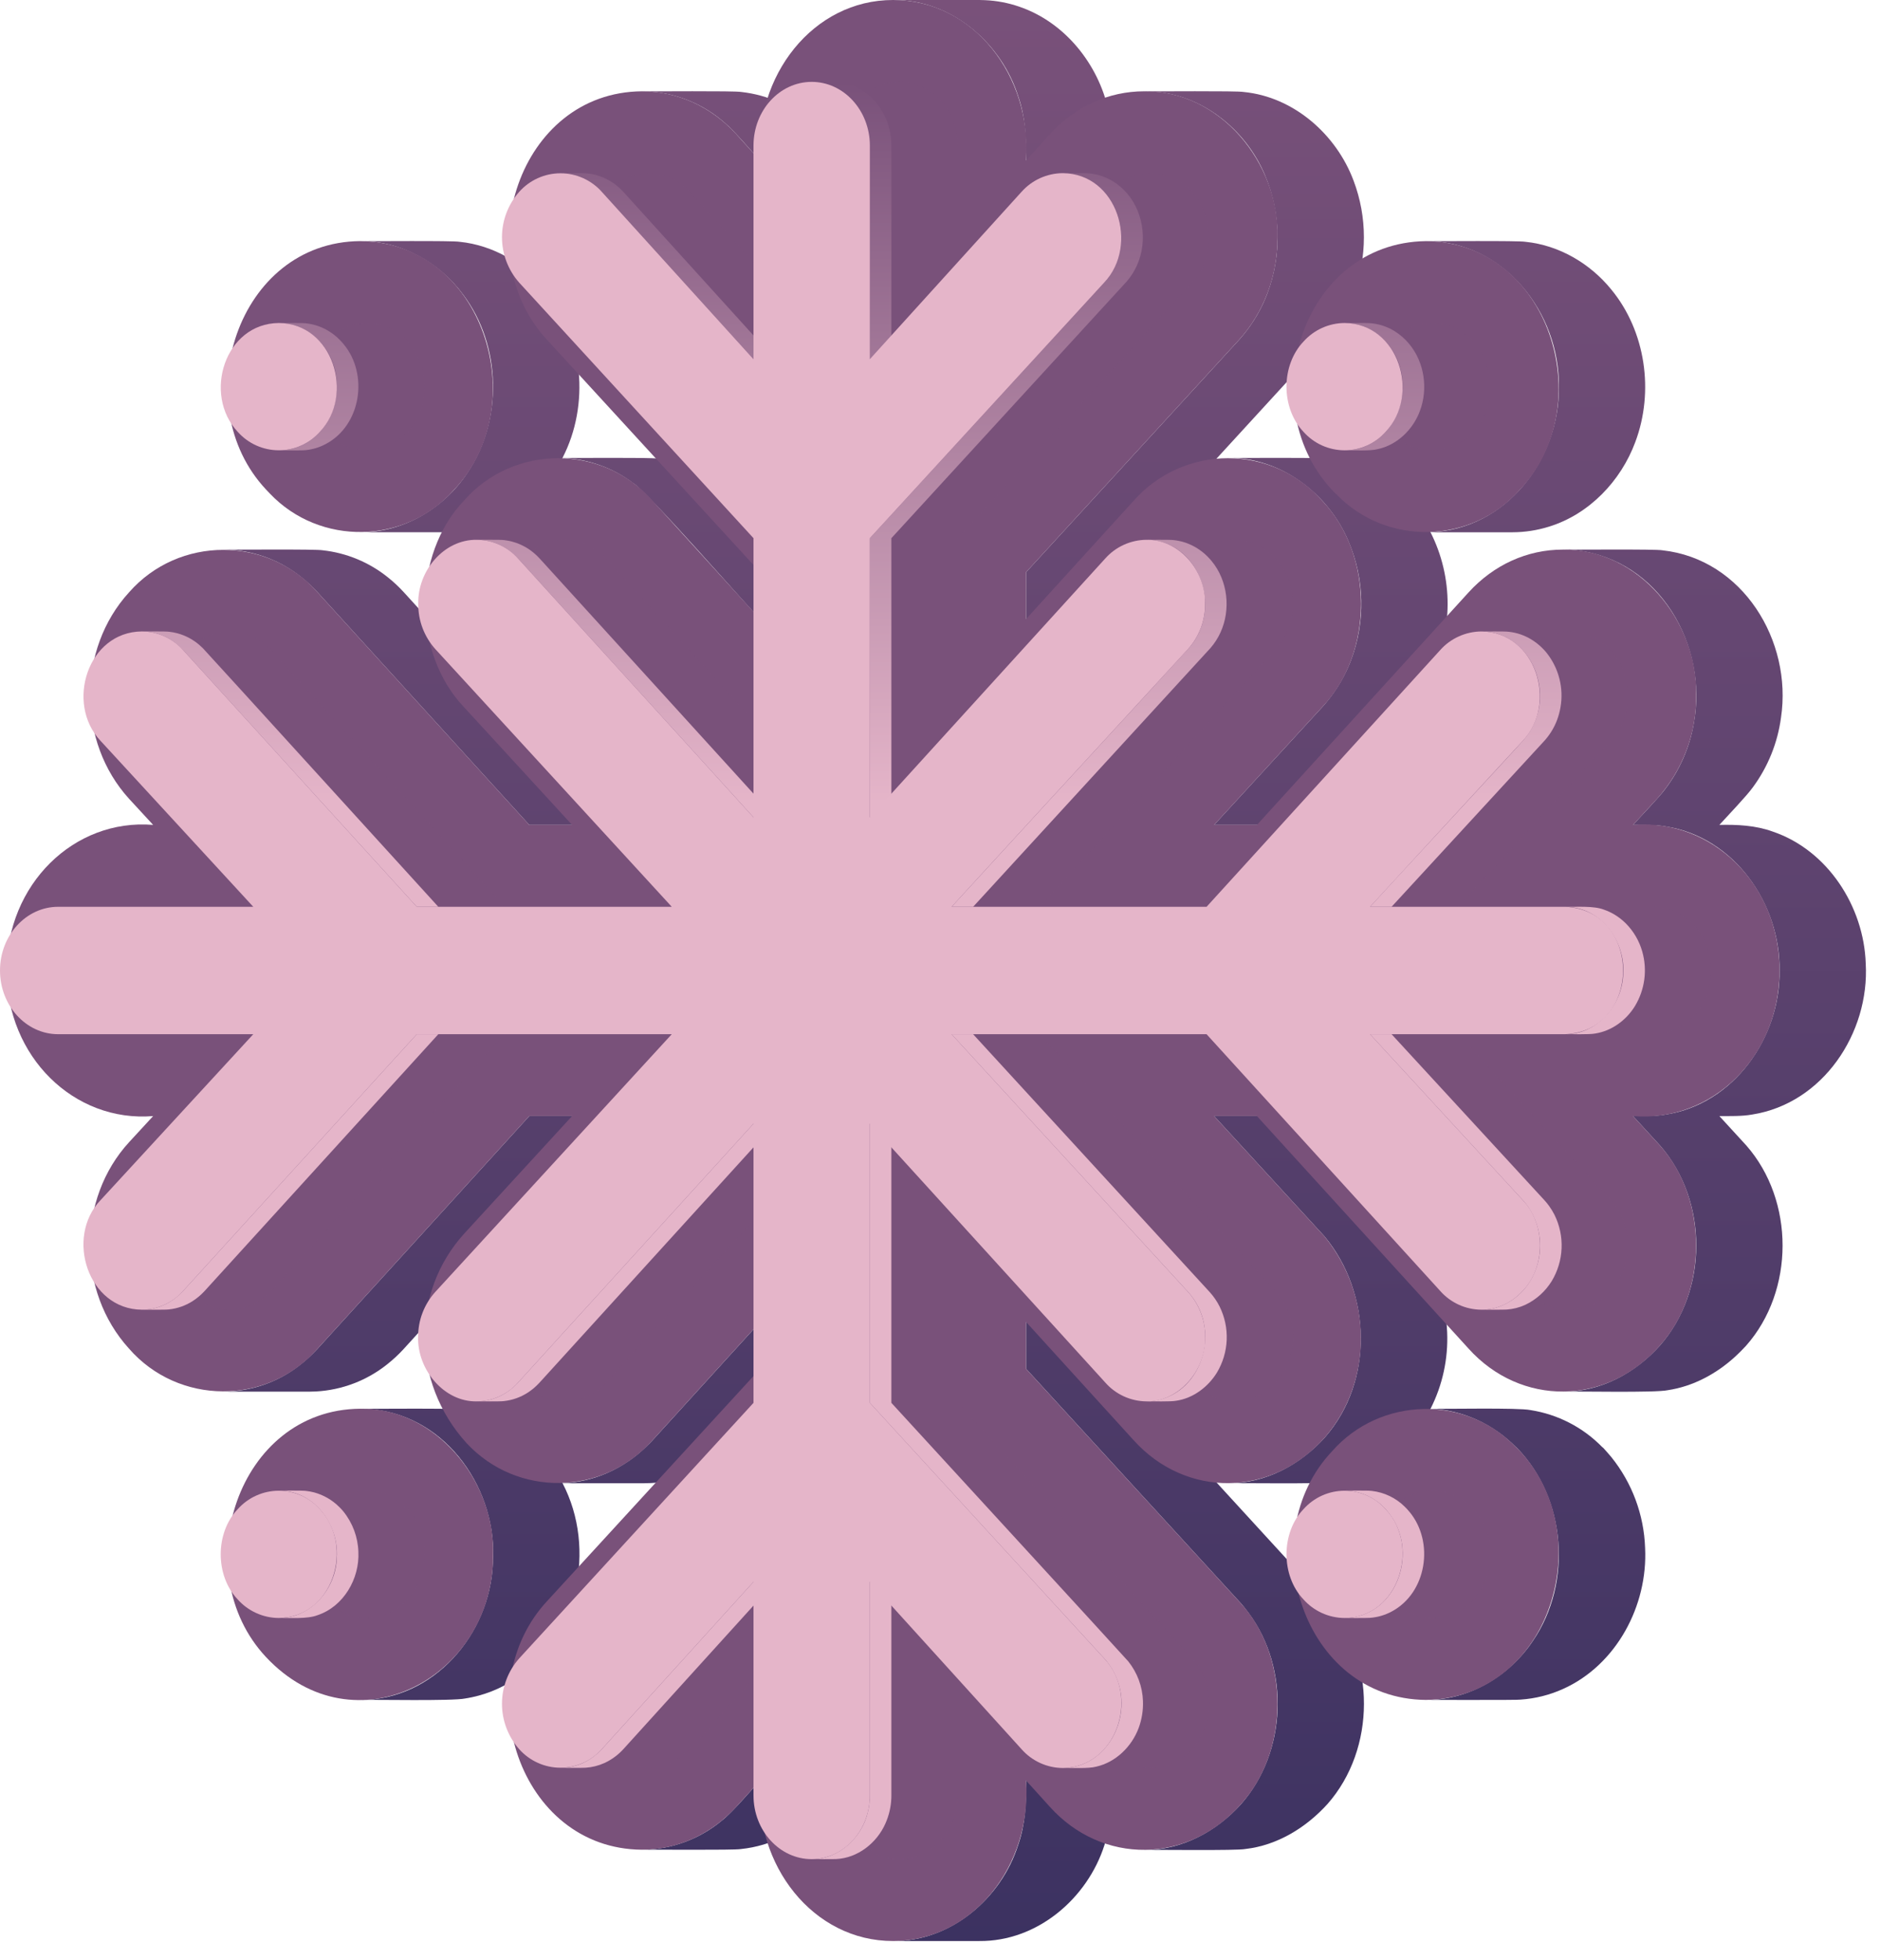 <svg width="94" height="98" viewBox="0 0 94 98" fill="none" xmlns="http://www.w3.org/2000/svg">
<path d="M15.797 69.563C17.097 69.493 18.343 69.018 19.36 68.205C19.649 67.976 19.919 67.726 20.169 67.455L30.78 55.796H26.463L15.852 67.455C15.559 67.772 15.239 68.061 14.893 68.32C13.819 69.128 12.512 69.567 11.167 69.572H15.484C15.589 69.572 15.693 69.569 15.797 69.563Z" fill="url(#paint0_linear_41_136)"/>
<path d="M11.525 27.487C12.825 27.566 14.068 28.048 15.081 28.866C15.367 29.094 15.634 29.344 15.88 29.614L26.463 41.24H30.78L20.197 29.614C19.951 29.344 19.684 29.094 19.398 28.866C18.465 28.113 17.335 27.643 16.143 27.511H16.142C15.825 27.444 11.598 27.488 11.165 27.476C11.286 27.476 11.405 27.482 11.525 27.487Z" fill="url(#paint1_linear_41_136)"/>
<path d="M23.158 14.729C25.076 17.273 25.151 21.015 23.364 23.649C22.19 25.42 20.159 26.629 18.011 26.609H22.328C22.892 26.608 23.452 26.531 23.995 26.379C25.788 25.881 27.285 24.544 28.122 22.898C29.399 22.943 30.63 23.379 31.65 24.148C32.303 24.501 37.364 30.307 38.006 30.948H42.323C41.829 30.453 36.563 24.489 36.142 24.284C35.209 23.53 34.08 23.06 32.888 22.928H32.886C32.548 22.861 28.569 22.905 28.125 22.893C29.498 20.237 29.187 16.787 27.275 14.472L27.273 14.47C26.216 13.17 24.665 12.26 22.988 12.089H22.984C22.673 12.022 18.44 12.066 18.012 12.054C20.036 12.036 21.971 13.11 23.158 14.729Z" fill="url(#paint2_linear_41_136)"/>
<path d="M32.318 72.316C31.203 73.406 29.692 74.103 28.126 74.145C27.774 73.461 27.318 72.837 26.774 72.293L26.773 72.293C25.755 71.271 24.42 70.625 22.987 70.462H22.985C22.673 70.394 18.442 70.438 18.012 70.427C18.232 70.428 18.451 70.439 18.669 70.462H18.671C22.399 70.851 24.901 74.548 24.644 78.153C24.498 81.701 21.692 84.998 18.01 84.984C18.742 84.964 22.627 85.046 23.26 84.912C24.168 84.771 25.034 84.43 25.795 83.915C28.911 81.84 29.835 77.419 28.129 74.151H32.229C32.333 74.151 32.438 74.148 32.541 74.142C33.102 74.113 33.657 74.007 34.189 73.828C35.05 73.53 35.839 73.057 36.507 72.439C36.658 72.297 36.806 72.154 36.947 72L42.324 66.089H38.007L32.63 72C32.528 72.11 32.426 72.215 32.318 72.316Z" fill="url(#paint3_linear_41_136)"/>
<path d="M32.456 4.575C33.869 4.662 35.211 5.224 36.266 6.168C36.68 6.506 37.628 7.622 38.007 8.023H42.323C41.937 7.614 41 6.511 40.583 6.168C39.605 5.293 38.378 4.745 37.074 4.599H37.072C36.757 4.532 32.529 4.576 32.096 4.564C32.216 4.564 32.336 4.57 32.456 4.575Z" fill="url(#paint4_linear_41_136)"/>
<path d="M39.244 91.784C39.766 91.512 40.251 91.173 40.686 90.776C41.021 90.482 42.005 89.355 42.323 89.013H38.006C37.534 89.515 36.629 90.598 36.098 91.01C34.975 91.949 33.56 92.466 32.096 92.472C32.519 92.461 36.748 92.501 37.041 92.439C37.809 92.36 38.557 92.138 39.244 91.784Z" fill="url(#paint5_linear_41_136)"/>
<path d="M48.972 97.037C51.858 97.062 54.375 94.915 55.227 92.225C55.457 91.528 55.587 90.802 55.615 90.068C55.628 89.834 55.618 89.254 55.621 89.016H51.304C51.33 90.095 51.267 91.199 50.911 92.225C50.058 94.914 47.541 97.062 44.655 97.037H48.972Z" fill="url(#paint6_linear_41_136)"/>
<path d="M45.016 0.011C47.755 0.146 50.098 2.25 50.91 4.811C51.265 5.831 51.33 6.948 51.304 8.021H55.621C55.631 7.201 55.621 6.325 55.425 5.528C54.916 3.202 53.238 1.105 50.956 0.331L50.951 0.329C50.403 0.142 49.832 0.034 49.255 0.008C49.16 0.003 49.066 -0 48.972 5.11717e-05H44.655C44.777 -4.86727e-05 44.896 0.006 45.016 0.011Z" fill="url(#paint7_linear_41_136)"/>
<path d="M57.572 4.575C60.081 4.693 62.288 6.472 63.246 8.748C64.047 10.639 64.088 12.765 63.362 14.686C63.083 15.418 62.689 16.099 62.195 16.707C62.108 16.813 62.019 16.919 61.926 17.021L51.304 28.605V30.948H55.621V28.605L66.243 17.021C66.337 16.92 66.424 16.813 66.512 16.707C67.006 16.1 67.4 15.418 67.679 14.686C68.367 12.866 68.368 10.856 67.68 9.035C66.816 6.721 64.69 4.845 62.191 4.599H62.189C61.873 4.532 57.646 4.576 57.212 4.564C57.333 4.564 57.452 4.57 57.572 4.575Z" fill="url(#paint8_linear_41_136)"/>
<path d="M62.444 80.655C64.495 83.43 64.341 87.592 62.058 90.187C60.832 91.556 59.08 92.503 57.215 92.483C57.761 92.467 61.838 92.526 62.27 92.436C63.868 92.254 65.308 91.365 66.375 90.187C68.8 87.437 68.807 82.937 66.386 80.182L55.621 68.431V66.089H51.304V68.431L62.07 80.182C62.2 80.335 62.326 80.492 62.444 80.655Z" fill="url(#paint9_linear_41_136)"/>
<path d="M68.602 23.609C67.912 23.245 67.161 23.014 66.386 22.929C66.383 22.929 66.379 22.928 66.376 22.928H66.374C66.059 22.861 61.831 22.905 61.399 22.893C64.026 22.861 66.411 24.67 67.418 27.045C68.233 28.943 68.279 31.084 67.548 33.015C67.269 33.746 66.875 34.428 66.382 35.035C66.294 35.142 66.205 35.247 66.112 35.349L60.706 41.24H65.023L70.429 35.349C70.467 35.307 70.505 35.265 70.543 35.222C70.913 34.794 71.234 34.325 71.499 33.825C72.073 32.71 72.376 31.475 72.381 30.221C72.386 28.967 72.093 27.729 71.527 26.61H75.616C76.242 26.609 76.864 26.513 77.461 26.325C79.463 25.704 81.045 24.044 81.765 22.098C82.713 19.577 82.286 16.562 80.563 14.472C79.506 13.17 77.955 12.261 76.278 12.089H76.274C75.962 12.022 71.73 12.066 71.301 12.054C75.178 12.048 77.992 15.624 77.943 19.344C77.981 22.97 75.291 26.479 71.524 26.604C71.173 25.925 70.717 25.305 70.174 24.767C69.709 24.306 69.18 23.916 68.602 23.609Z" fill="url(#paint10_linear_41_136)"/>
<path d="M82.255 77.387C82.199 75.729 81.606 74.135 80.566 72.843C80.447 72.697 80.288 72.525 80.162 72.382L80.108 72.34C79.147 71.356 77.892 70.709 76.533 70.495C75.925 70.365 72.214 70.448 71.528 70.426C72.128 69.243 72.414 67.926 72.358 66.6C72.287 64.855 71.653 63.178 70.552 61.822L65.024 55.796H60.707L66.235 61.822C68.582 64.655 68.699 69.055 66.245 71.859C65.016 73.225 63.265 74.172 61.399 74.151C61.946 74.135 66.022 74.194 66.456 74.104C68.053 73.922 69.492 73.033 70.562 71.859C70.939 71.423 71.262 70.944 71.525 70.432C73.128 70.478 74.671 71.203 75.792 72.34L75.845 72.383C78.307 74.907 78.63 79.115 76.653 82.019C75.477 83.791 73.446 85.003 71.297 84.984C71.464 84.979 76.023 84.998 76.03 84.968C76.763 84.918 77.483 84.738 78.153 84.435C80.824 83.235 82.397 80.263 82.255 77.387Z" fill="url(#paint11_linear_41_136)"/>
<path d="M93.287 48.172C93.194 45.32 91.385 42.501 88.631 41.571C88.629 41.57 88.627 41.569 88.626 41.569C87.78 41.263 86.861 41.218 85.969 41.239C86.346 40.82 87.337 39.792 87.648 39.352C88.4 38.329 88.882 37.134 89.05 35.876C89.624 32.04 87.136 27.951 83.121 27.511H83.12C82.803 27.444 78.577 27.488 78.143 27.476C78.364 27.478 78.585 27.488 78.805 27.511C82.95 27.974 85.426 32.262 84.684 36.189C84.475 37.381 83.981 38.505 83.245 39.465C82.981 39.831 81.961 40.89 81.652 41.24C82.173 41.248 82.788 41.219 83.298 41.318C86.705 41.85 89.017 45.174 88.979 48.518C89.019 51.865 86.699 55.19 83.289 55.719C82.784 55.815 82.167 55.792 81.652 55.796L83.003 57.27C85.419 60.028 85.415 64.526 82.988 67.275C81.763 68.645 80.011 69.592 78.146 69.571C78.862 69.548 82.771 69.636 83.39 69.499C84.662 69.309 85.833 68.674 86.773 67.809C86.957 67.636 87.135 67.463 87.305 67.275C89.732 64.526 89.736 60.028 87.32 57.27L85.969 55.796C86.488 55.794 87.099 55.811 87.606 55.719C91.148 55.164 93.481 51.639 93.287 48.172Z" fill="url(#paint12_linear_41_136)"/>
<path d="M18.011 70.426C21.775 70.359 24.765 74.031 24.657 77.724C24.699 83.866 17.73 87.585 13.295 82.835C9.304 78.57 11.86 70.47 18.011 70.426Z" fill="#79517A"/>
<path d="M13.491 24.672L13.295 24.465C9.303 20.198 11.861 12.1 18.011 12.053C24.176 12.102 26.728 20.24 22.698 24.493C20.286 27.226 15.991 27.307 13.491 24.672Z" fill="#79517A"/>
<path d="M75.845 72.382C80.05 76.629 77.58 84.901 71.296 84.984C65.131 84.932 62.584 76.795 66.612 72.543C69.015 69.822 73.288 69.725 75.791 72.34L75.845 72.382Z" fill="#79517A"/>
<path d="M66.754 24.654C62.549 20.407 65.017 12.136 71.302 12.054C77.467 12.101 80.015 20.244 75.986 24.493C73.583 27.214 69.309 27.311 66.807 24.697L66.754 24.654Z" fill="#79517A"/>
<path d="M88.978 48.519C88.981 52.825 85.607 56.123 81.652 55.796L83.003 57.27C85.409 59.949 85.404 64.606 82.988 67.276C80.334 70.304 76.025 70.311 73.423 67.415L62.847 55.796H60.707L66.235 61.822C68.676 64.823 68.623 69.119 66.245 71.859C63.584 74.88 59.284 74.891 56.679 71.998L51.304 66.089V68.432L62.069 80.182C64.481 82.86 64.473 87.516 62.058 90.187C59.402 93.214 55.095 93.223 52.492 90.327L51.304 89.016C51.612 93.249 48.651 97.043 44.654 97.037C40.657 97.043 37.696 93.246 38.006 89.013L36.816 90.327C35.551 91.714 33.876 92.472 32.095 92.472C25.922 92.427 23.364 84.293 27.379 80.017L38.006 68.432V66.089L32.629 72C30.155 74.797 25.85 74.857 23.332 72.15C20.545 69.081 20.57 64.585 23.204 61.679L28.603 55.796H26.463L15.852 67.455C13.36 70.276 8.915 70.254 6.445 67.415C3.84 64.543 3.857 59.928 6.456 57.099L7.657 55.796C3.703 56.122 0.329 52.824 0.333 48.518C0.329 44.212 3.702 40.913 7.657 41.239L6.458 39.939C3.854 37.084 3.854 32.456 6.452 29.613C8.937 26.781 13.396 26.782 15.88 29.613L26.463 41.239H28.604L23.203 35.355C20.611 32.632 20.611 27.747 23.198 25.027C25.679 22.2 30.141 22.198 32.624 25.03L38.006 30.948V28.605L27.384 17.023C23.363 12.744 25.921 4.611 32.096 4.564C33.877 4.564 35.551 5.323 36.81 6.702L38.006 8.023C37.697 3.79 40.657 -0.006 44.655 5.33391e-05C48.651 -0.006 51.613 3.789 51.304 8.021L52.493 6.71C53.76 5.322 55.434 4.564 57.212 4.564C60.984 4.508 63.966 8.128 63.879 11.861C63.879 13.809 63.187 15.641 61.926 17.02L51.304 28.605V30.948L56.681 25.036C57.271 24.367 57.996 23.831 58.809 23.464C59.622 23.097 60.504 22.907 61.396 22.906C62.288 22.906 63.169 23.095 63.983 23.461C64.796 23.828 65.522 24.363 66.112 25.031C68.698 27.742 68.698 32.635 66.112 35.349L60.707 41.24H62.847L73.428 29.616C74.689 28.234 76.363 27.476 78.143 27.476C81.915 27.421 84.896 31.041 84.809 34.773C84.826 36.676 84.129 38.517 82.856 39.931L81.652 41.24C85.607 40.913 88.982 44.212 88.978 48.519Z" fill="#79517A"/>
<g style="mix-blend-mode:multiply" opacity="0.4" filter="url(#filter0_f_41_136)">
<path d="M20.384 75.445C22.145 77.325 21.03 80.864 18.334 80.888C17.943 80.886 17.557 80.801 17.202 80.639C16.846 80.477 16.528 80.242 16.27 79.949C15.146 78.761 15.15 76.627 16.282 75.445C16.54 75.156 16.856 74.924 17.209 74.766C17.563 74.607 17.946 74.525 18.333 74.525C18.721 74.525 19.104 74.607 19.457 74.766C19.811 74.924 20.127 75.156 20.384 75.445Z" fill="#79517A"/>
<path d="M16.282 21.591C14.521 19.712 15.637 16.171 18.333 16.148C21.032 16.169 22.147 19.73 20.384 21.592C20.126 21.881 19.81 22.113 19.457 22.271C19.103 22.43 18.72 22.512 18.333 22.512C17.945 22.512 17.562 22.429 17.209 22.271C16.855 22.112 16.539 21.88 16.282 21.591Z" fill="#79517A"/>
<path d="M73.673 75.445C75.436 77.306 74.322 80.867 71.622 80.888C71.231 80.886 70.846 80.801 70.49 80.639C70.134 80.477 69.817 80.242 69.558 79.949C68.434 78.761 68.439 76.627 69.571 75.445C69.829 75.156 70.144 74.924 70.498 74.766C70.852 74.607 71.234 74.525 71.622 74.525C72.009 74.525 72.392 74.607 72.746 74.766C73.099 74.924 73.415 75.156 73.673 75.445Z" fill="#79517A"/>
<path d="M69.571 21.591C68.432 20.389 68.436 18.266 69.571 17.074C69.829 16.785 70.145 16.553 70.498 16.393C70.851 16.234 71.234 16.15 71.622 16.148C74.321 16.169 75.436 19.73 73.673 21.592C73.415 21.881 73.099 22.113 72.746 22.271C72.392 22.43 72.009 22.512 71.622 22.512C71.234 22.512 70.851 22.429 70.498 22.271C70.144 22.112 69.828 21.88 69.571 21.591Z" fill="#79517A"/>
<path d="M82.652 45.333C86.511 45.507 86.51 51.531 82.652 51.703H72.896L80.556 60.023C81.679 61.211 81.672 63.346 80.539 64.526C79.966 65.148 79.239 65.476 78.466 65.476C78.075 65.474 77.689 65.389 77.333 65.227C76.977 65.064 76.659 64.828 76.401 64.534L64.722 51.703H51.974L63.812 64.605C64.365 65.225 64.666 66.03 64.655 66.861C64.695 68.489 63.344 70.088 61.722 70.059C61.331 70.056 60.944 69.971 60.588 69.809C60.232 69.646 59.915 69.41 59.657 69.116L47.887 56.176V70.131L59.626 82.934C61.386 84.829 60.223 88.355 57.536 88.387C57.145 88.385 56.758 88.3 56.402 88.137C56.046 87.975 55.728 87.739 55.47 87.445L47.887 79.08V89.759C47.887 91.514 46.582 92.944 44.977 92.944C43.372 92.944 42.068 91.515 42.068 89.759V79.08L34.485 87.445C34.225 87.737 33.907 87.971 33.55 88.131C33.194 88.291 32.807 88.374 32.417 88.373C32.026 88.373 31.64 88.29 31.283 88.129C30.927 87.969 30.609 87.734 30.35 87.442C29.798 86.816 29.493 86.011 29.493 85.177C29.493 84.343 29.798 83.537 30.35 82.912L42.068 70.132V56.176L30.28 69.136C30.023 69.424 29.707 69.655 29.355 69.814C29.002 69.973 28.62 70.056 28.233 70.059C26.577 70.09 25.251 68.447 25.3 66.834C25.295 66.004 25.602 65.202 26.16 64.586L37.981 51.703H25.233L13.539 64.55C13.281 64.839 12.965 65.071 12.612 65.23C12.259 65.39 11.876 65.474 11.489 65.476C8.778 65.455 7.649 61.849 9.416 60.004L17.058 51.703H7.302C5.698 51.703 4.394 50.274 4.394 48.518C4.394 46.761 5.698 45.333 7.302 45.333H17.058L9.416 37.032C7.654 35.161 8.78 31.586 11.489 31.567C11.88 31.569 12.267 31.654 12.623 31.816C12.979 31.978 13.298 32.213 13.557 32.506L25.233 45.333H37.981L26.162 32.452C25.604 31.831 25.299 31.024 25.306 30.19C25.268 28.552 26.578 26.962 28.233 26.986C28.625 26.989 29.011 27.073 29.368 27.235C29.724 27.397 30.043 27.632 30.302 27.925L42.068 40.86V26.905L30.349 14.124C29.797 13.498 29.493 12.693 29.493 11.859C29.494 11.025 29.798 10.22 30.35 9.595C30.61 9.302 30.928 9.068 31.285 8.907C31.642 8.746 32.028 8.663 32.419 8.663C32.811 8.663 33.198 8.746 33.554 8.907C33.911 9.068 34.23 9.302 34.489 9.595L42.069 17.957V7.278C42.069 5.522 43.373 4.093 44.978 4.093C46.582 4.093 47.887 5.522 47.887 7.278V17.957L55.47 9.591C55.73 9.299 56.048 9.065 56.404 8.904C56.759 8.743 57.145 8.659 57.536 8.657C60.246 8.676 61.372 12.25 59.605 14.125L47.887 26.905V40.86L59.655 27.922C59.915 27.63 60.233 27.395 60.589 27.234C60.945 27.073 61.331 26.988 61.722 26.986C63.377 26.962 64.686 28.552 64.647 30.189C64.656 31.025 64.35 31.833 63.791 32.454L51.974 45.334H64.722L76.399 32.505C76.659 32.212 76.977 31.977 77.333 31.816C77.689 31.655 78.075 31.57 78.466 31.568C81.176 31.589 82.302 35.161 80.535 37.036L72.896 45.333L82.652 45.333Z" fill="#79517A"/>
</g>
<path d="M7.381 31.583C7.382 31.583 7.384 31.583 7.385 31.583C7.934 31.645 8.453 31.869 8.873 32.228C8.976 32.314 9.073 32.407 9.164 32.506L20.84 45.333H21.916C21.643 45.041 10.429 32.701 10.131 32.392L10.127 32.389C10.065 32.328 10 32.27 9.934 32.214C9.516 31.863 9.003 31.644 8.461 31.583H8.46C8.459 31.583 8.458 31.583 8.457 31.583C8.263 31.556 7.308 31.572 7.095 31.568C7.191 31.57 7.287 31.573 7.381 31.583Z" fill="url(#paint13_linear_41_136)"/>
<path d="M17.919 77.582C17.896 76.846 17.633 76.137 17.17 75.564C17.105 75.485 17.037 75.41 16.964 75.338H16.963C16.614 74.99 16.181 74.739 15.705 74.609C15.573 74.575 15.439 74.55 15.303 74.535C15.303 74.535 15.303 74.535 15.302 74.535C15.108 74.508 14.153 74.524 13.94 74.52C14.035 74.522 14.131 74.525 14.226 74.535H14.227C15.829 74.69 16.937 76.306 16.843 77.852C16.811 79.407 15.556 80.907 13.941 80.888C14.49 80.876 15.36 80.95 15.876 80.748C17.179 80.315 17.985 78.923 17.919 77.582Z" fill="url(#paint14_linear_41_136)"/>
<path d="M16.265 17.42C17.634 19.372 16.47 22.484 13.939 22.517C14.157 22.515 15.093 22.528 15.289 22.503C15.638 22.468 15.976 22.364 16.285 22.199C18.056 21.267 18.439 18.712 17.181 17.206V17.206C17.113 17.122 17.04 17.043 16.963 16.967C16.658 16.662 16.287 16.43 15.879 16.291C15.692 16.228 15.5 16.186 15.304 16.164H15.299C15.107 16.137 14.151 16.153 13.939 16.149C14.868 16.141 15.751 16.657 16.265 17.42Z" fill="url(#paint15_linear_41_136)"/>
<path d="M20.84 51.703L9.146 64.55C9.049 64.654 8.946 64.751 8.837 64.841C8.348 65.249 7.732 65.473 7.095 65.476C7.31 65.472 8.251 65.488 8.445 65.462C8.871 65.417 9.281 65.273 9.641 65.04C9.854 64.901 10.05 64.737 10.222 64.55L21.916 51.703H20.84Z" fill="url(#paint16_linear_41_136)"/>
<path d="M25.644 69.371C25.146 69.811 24.505 70.056 23.839 70.059C24.054 70.055 24.996 70.071 25.189 70.045C25.615 70 26.025 69.856 26.385 69.624C26.597 69.486 26.791 69.322 26.963 69.136L38.751 56.176H37.675L25.887 69.136C25.81 69.218 25.729 69.297 25.644 69.371Z" fill="url(#paint17_linear_41_136)"/>
<path d="M24.126 27.002C24.678 27.063 25.198 27.288 25.62 27.648C25.722 27.733 25.819 27.826 25.909 27.924L37.675 40.86H38.751L26.985 27.924C26.89 27.821 26.788 27.724 26.68 27.633C26.261 27.282 25.748 27.063 25.205 27.001H25.203C25.008 26.974 24.053 26.99 23.839 26.986C23.935 26.988 24.032 26.991 24.126 27.002Z" fill="url(#paint18_linear_41_136)"/>
<path d="M28.314 8.673H28.316C28.943 8.744 29.527 9.025 29.974 9.47C30.016 9.51 30.055 9.552 30.095 9.595L37.675 17.957H38.751L31.171 9.595C31.131 9.552 31.091 9.51 31.05 9.47C30.704 9.127 30.275 8.879 29.805 8.75C29.67 8.714 29.532 8.688 29.393 8.673H29.391C29.195 8.645 28.241 8.662 28.027 8.657C28.122 8.659 28.219 8.663 28.314 8.673Z" fill="url(#paint19_linear_41_136)"/>
<path d="M37.675 79.08L30.092 87.445C29.828 87.735 29.508 87.97 29.152 88.135C28.799 88.296 28.415 88.379 28.026 88.38C28.161 88.377 29.178 88.386 29.286 88.373C29.612 88.351 29.931 88.27 30.228 88.135C30.584 87.97 30.904 87.735 31.168 87.445L38.751 79.08H37.675Z" fill="url(#paint20_linear_41_136)"/>
<path d="M41.801 92.939C42.887 92.892 43.847 92.133 44.275 91.153C44.449 90.759 44.548 90.336 44.566 89.905C44.569 89.857 44.569 89.808 44.569 89.759V79.08H43.493V89.759C43.493 90.04 43.458 90.32 43.391 90.593C43.095 91.874 41.933 92.959 40.584 92.943C40.669 92.942 41.751 92.947 41.801 92.939Z" fill="url(#paint21_linear_41_136)"/>
<path d="M40.85 4.107C42.055 4.217 43.047 5.187 43.361 6.329C43.448 6.637 43.492 6.957 43.493 7.278V17.957H44.569V7.278C44.569 7.122 44.558 6.967 44.538 6.813C44.445 6.097 44.12 5.432 43.612 4.918C43.444 4.753 43.258 4.608 43.057 4.485L43.053 4.483C42.716 4.28 42.34 4.153 41.949 4.109C41.749 4.081 40.801 4.097 40.584 4.093C40.673 4.095 40.763 4.098 40.85 4.107Z" fill="url(#paint22_linear_41_136)"/>
<path d="M53.432 8.673H53.432C55.492 8.898 56.57 11.265 55.841 13.097C55.742 13.359 55.609 13.607 55.446 13.835C55.373 13.936 55.295 14.033 55.212 14.125L43.493 26.905V40.86H44.569V26.905C44.623 26.845 56.288 14.128 56.335 14.073C56.543 13.831 56.716 13.56 56.847 13.269C57.409 12.023 57.161 10.441 56.175 9.478C55.825 9.129 55.39 8.878 54.913 8.748C54.78 8.714 54.645 8.689 54.508 8.673H54.508C54.31 8.645 53.357 8.662 53.142 8.658C53.238 8.659 53.336 8.663 53.432 8.673Z" fill="url(#paint23_linear_41_136)"/>
<path d="M57.148 85.04V85.038C57.123 84.313 56.864 83.616 56.409 83.051L56.408 83.05C56.255 82.863 44.716 70.299 44.569 70.132V56.176H43.493V70.132L55.233 82.934C55.267 82.972 55.301 83.011 55.333 83.051C55.566 83.338 55.749 83.663 55.874 84.012C56.598 85.943 55.316 88.371 53.142 88.387C53.56 88.373 54.419 88.429 54.815 88.319C55.793 88.097 56.588 87.315 56.933 86.387L56.934 86.385C57.092 85.955 57.165 85.498 57.148 85.04Z" fill="url(#paint24_linear_41_136)"/>
<path d="M57.615 27.002C59.67 27.226 60.751 29.576 60.035 31.409C59.903 31.764 59.708 32.092 59.462 32.379C59.416 32.444 47.639 45.264 47.58 45.334H48.656C48.725 45.255 60.468 32.465 60.525 32.396C60.726 32.163 60.894 31.904 61.022 31.624C61.552 30.475 61.393 29.028 60.581 28.048L60.578 28.044C60.51 27.963 60.439 27.885 60.364 27.811L60.361 27.807C60.056 27.505 59.688 27.274 59.282 27.132C59.092 27.068 58.894 27.024 58.694 27.002H58.691C58.496 26.974 57.542 26.991 57.328 26.986C57.424 26.988 57.52 26.991 57.615 27.002Z" fill="url(#paint25_linear_41_136)"/>
<path d="M59.673 64.927C61.063 66.9 59.868 70.009 57.329 70.059C57.636 70.051 58.524 70.082 58.812 70.027C59.658 69.902 60.397 69.344 60.843 68.626L60.843 68.625C61.141 68.13 61.31 67.568 61.335 66.991C61.359 66.414 61.238 65.84 60.983 65.322C60.854 65.062 60.689 64.821 60.495 64.605L48.656 51.703H47.58L59.419 64.605C59.51 64.707 59.596 64.814 59.673 64.927Z" fill="url(#paint26_linear_41_136)"/>
<path d="M69.555 75.792C70.924 77.743 69.758 80.855 67.228 80.888C67.367 80.89 68.377 80.892 68.487 80.881C68.867 80.856 69.238 80.749 69.575 80.569C71.344 79.636 71.729 77.084 70.471 75.578L70.47 75.578C70.434 75.532 70.394 75.489 70.355 75.445C70.321 75.408 70.287 75.372 70.251 75.337C69.805 74.89 69.22 74.607 68.592 74.535H68.59C68.397 74.507 67.441 74.524 67.229 74.52C67.324 74.521 67.42 74.525 67.514 74.535H67.516C68.195 74.614 68.822 74.938 69.28 75.445C69.379 75.554 69.471 75.67 69.555 75.792Z" fill="url(#paint27_linear_41_136)"/>
<path d="M69.554 17.42C70.924 19.371 69.759 22.484 67.229 22.517C67.647 22.504 68.505 22.559 68.903 22.45C69.873 22.235 70.656 21.463 70.996 20.543V20.542C71.41 19.439 71.223 18.12 70.469 17.206L70.469 17.205C70.252 16.941 69.993 16.716 69.702 16.538C69.645 16.505 69.587 16.473 69.529 16.442C69.361 16.358 69.185 16.29 69.003 16.241L68.993 16.237C68.862 16.204 68.728 16.179 68.593 16.163H68.587C68.395 16.136 67.439 16.152 67.228 16.148C68.157 16.141 69.04 16.656 69.554 17.42Z" fill="url(#paint28_linear_41_136)"/>
<path d="M76.417 60.345C76.784 60.888 76.987 61.525 77.004 62.18C77.021 62.835 76.85 63.481 76.511 64.043C76.511 64.043 76.51 64.044 76.509 64.046C75.995 64.882 75.07 65.486 74.073 65.476C74.205 65.473 75.225 65.482 75.331 65.469C75.652 65.447 75.967 65.368 76.26 65.234C76.808 64.975 77.268 64.562 77.586 64.046C77.587 64.045 77.587 64.044 77.588 64.043C77.886 63.548 78.055 62.986 78.079 62.409C78.104 61.832 77.983 61.258 77.728 60.739C77.653 60.589 77.565 60.444 77.467 60.307C77.397 60.208 77.321 60.113 77.24 60.023L69.579 51.703H68.503L76.163 60.023C76.255 60.125 76.34 60.232 76.417 60.345Z" fill="url(#paint29_linear_41_136)"/>
<path d="M74.359 31.583H74.362C76.334 31.794 77.432 34.012 76.841 35.807C76.71 36.232 76.494 36.626 76.204 36.964C76.097 37.116 68.603 45.203 68.503 45.333H69.579L77.218 37.036C77.24 37.012 77.261 36.989 77.281 36.964C77.528 36.675 77.723 36.344 77.856 35.988C77.929 35.791 77.984 35.587 78.021 35.38C78.108 34.899 78.091 34.404 77.971 33.93C77.851 33.456 77.631 33.013 77.326 32.631L77.324 32.628C77.256 32.545 77.183 32.466 77.107 32.391C76.937 32.223 76.748 32.077 76.543 31.954C76.379 31.857 76.206 31.777 76.026 31.714C75.836 31.649 75.638 31.606 75.438 31.584H75.438C75.437 31.584 75.436 31.584 75.435 31.584C75.24 31.556 74.285 31.573 74.073 31.569C74.168 31.57 74.264 31.573 74.359 31.583Z" fill="url(#paint30_linear_41_136)"/>
<path d="M78.525 45.347C80.132 45.492 81.261 47.111 81.164 48.665C81.13 50.219 79.873 51.719 78.259 51.703C78.574 51.695 79.459 51.727 79.755 51.669C80.582 51.542 81.311 51.007 81.745 50.3L81.746 50.299C81.992 49.893 82.151 49.441 82.214 48.971C82.277 48.501 82.242 48.023 82.112 47.566C81.96 47.035 81.677 46.55 81.287 46.159C81.286 46.158 81.285 46.157 81.284 46.156C81.116 45.99 80.929 45.845 80.728 45.723C80.562 45.624 80.386 45.542 80.203 45.478H80.202C79.69 45.273 78.804 45.346 78.259 45.334C78.347 45.335 78.437 45.339 78.525 45.347Z" fill="url(#paint31_linear_41_136)"/>
<path d="M15.991 75.445C17.751 77.325 16.636 80.864 13.94 80.888C13.549 80.886 13.163 80.801 12.808 80.639C12.452 80.477 12.134 80.242 11.876 79.949C10.752 78.761 10.756 76.627 11.888 75.445C12.146 75.156 12.462 74.924 12.816 74.766C13.169 74.607 13.552 74.525 13.94 74.525C14.327 74.525 14.71 74.607 15.063 74.766C15.417 74.924 15.733 75.156 15.991 75.445Z" fill="#E5B5C9"/>
<path d="M11.888 21.591C10.127 19.712 11.244 16.171 13.939 16.148C16.639 16.169 17.753 19.73 15.991 21.592C15.733 21.881 15.417 22.113 15.063 22.271C14.71 22.43 14.327 22.511 13.939 22.511C13.552 22.511 13.169 22.429 12.815 22.27C12.462 22.112 12.146 21.88 11.888 21.591Z" fill="#E5B5C9"/>
<path d="M69.279 75.445C71.043 77.306 69.928 80.868 67.228 80.888C66.838 80.886 66.452 80.801 66.096 80.639C65.74 80.477 65.423 80.242 65.165 79.949C64.04 78.761 64.046 76.627 65.177 75.445C65.435 75.156 65.751 74.924 66.104 74.766C66.458 74.607 66.841 74.525 67.228 74.525C67.616 74.525 67.999 74.607 68.352 74.766C68.706 74.924 69.022 75.156 69.279 75.445Z" fill="#E5B5C9"/>
<path d="M65.177 21.591C64.038 20.389 64.042 18.266 65.177 17.074C65.435 16.785 65.751 16.553 66.105 16.393C66.458 16.234 66.841 16.15 67.229 16.148C69.927 16.169 71.043 19.73 69.279 21.592C69.022 21.881 68.706 22.113 68.352 22.271C67.999 22.43 67.615 22.512 67.228 22.512C66.841 22.512 66.457 22.429 66.104 22.271C65.751 22.112 65.435 21.88 65.177 21.591Z" fill="#E5B5C9"/>
<path d="M78.258 45.333C82.118 45.507 82.116 51.531 78.258 51.703H68.503L76.163 60.023C77.285 61.211 77.279 63.346 76.145 64.526C75.572 65.148 74.845 65.476 74.073 65.476C73.681 65.474 73.295 65.389 72.939 65.227C72.583 65.064 72.265 64.828 72.007 64.534L60.328 51.703H47.58L59.419 64.605C59.972 65.225 60.272 66.03 60.262 66.861C60.301 68.489 58.951 70.088 57.328 70.059C56.937 70.056 56.551 69.971 56.195 69.809C55.839 69.646 55.521 69.41 55.263 69.116L43.493 56.176V70.131L55.233 82.934C56.992 84.829 55.829 88.355 53.142 88.387C52.751 88.385 52.364 88.3 52.008 88.137C51.652 87.975 51.334 87.739 51.076 87.445L43.493 79.08V89.759C43.493 91.514 42.188 92.944 40.584 92.944C38.979 92.944 37.675 91.515 37.675 89.759V79.08L30.091 87.445C29.832 87.737 29.514 87.971 29.157 88.131C28.8 88.291 28.414 88.374 28.023 88.373C27.632 88.373 27.246 88.29 26.89 88.129C26.533 87.969 26.215 87.734 25.956 87.442C25.404 86.816 25.099 86.011 25.099 85.177C25.099 84.343 25.404 83.537 25.956 82.912L37.675 70.132V56.176L25.887 69.136C25.629 69.424 25.313 69.655 24.961 69.814C24.608 69.973 24.226 70.056 23.839 70.059C22.183 70.09 20.857 68.447 20.906 66.834C20.902 66.004 21.209 65.202 21.766 64.586L33.588 51.703H20.84L9.146 64.55C8.888 64.839 8.572 65.071 8.219 65.23C7.865 65.39 7.483 65.474 7.095 65.476C4.385 65.455 3.256 61.849 5.023 60.004L12.664 51.703H2.908C1.304 51.703 0 50.274 0 48.518C0 46.761 1.304 45.333 2.908 45.333H12.664L5.023 37.032C3.26 35.161 4.386 31.586 7.095 31.567C7.487 31.569 7.873 31.654 8.229 31.816C8.586 31.978 8.904 32.213 9.164 32.506L20.84 45.333H33.588L21.768 32.452C21.21 31.831 20.905 31.024 20.913 30.19C20.874 28.552 22.184 26.962 23.839 26.986C24.231 26.989 24.618 27.073 24.974 27.235C25.331 27.397 25.649 27.632 25.909 27.925L37.675 40.86V26.905L25.955 14.124C25.403 13.498 25.099 12.693 25.099 11.859C25.099 11.025 25.404 10.22 25.956 9.595C26.215 9.302 26.534 9.068 26.891 8.907C27.247 8.746 27.634 8.663 28.026 8.663C28.417 8.663 28.803 8.746 29.16 8.907C29.517 9.068 29.835 9.302 30.095 9.595L37.675 17.957V7.278C37.675 5.522 38.979 4.093 40.584 4.093C42.188 4.093 43.493 5.522 43.493 7.278V17.957L51.076 9.591C51.336 9.299 51.654 9.065 52.009 8.904C52.365 8.743 52.751 8.659 53.142 8.657C55.852 8.676 56.978 12.25 55.211 14.125L43.493 26.905V40.86L55.261 27.922C55.521 27.63 55.839 27.395 56.195 27.234C56.551 27.073 56.937 26.988 57.328 26.986C58.983 26.963 60.292 28.552 60.253 30.19C60.261 31.025 59.956 31.833 59.396 32.454L47.579 45.334H60.328L72.005 32.505C72.264 32.212 72.582 31.978 72.939 31.817C73.295 31.655 73.681 31.57 74.072 31.568C76.781 31.589 77.908 35.162 76.141 37.036L68.502 45.334L78.258 45.333Z" fill="#E5B5C9"/>
<defs>
<filter id="filter0_f_41_136" x="1.394" y="1.093" width="87.152" height="94.851" filterUnits="userSpaceOnUse" color-interpolation-filters="sRGB">
<feFlood flood-opacity="0" result="BackgroundImageFix"/>
<feBlend mode="normal" in="SourceGraphic" in2="BackgroundImageFix" result="shape"/>
<feGaussianBlur stdDeviation="1.5" result="effect1_foregroundBlur_41_136"/>
</filter>
<linearGradient id="paint0_linear_41_136" x1="52.231" y1="0" x2="52.231" y2="97.037" gradientUnits="userSpaceOnUse">
<stop stop-color="#79517A"/>
<stop offset="1" stop-color="#3C3261"/>
</linearGradient>
<linearGradient id="paint1_linear_41_136" x1="52.231" y1="0" x2="52.231" y2="97.037" gradientUnits="userSpaceOnUse">
<stop stop-color="#79517A"/>
<stop offset="1" stop-color="#3C3261"/>
</linearGradient>
<linearGradient id="paint2_linear_41_136" x1="52.231" y1="0" x2="52.231" y2="97.037" gradientUnits="userSpaceOnUse">
<stop stop-color="#79517A"/>
<stop offset="1" stop-color="#3C3261"/>
</linearGradient>
<linearGradient id="paint3_linear_41_136" x1="52.231" y1="0" x2="52.231" y2="97.037" gradientUnits="userSpaceOnUse">
<stop stop-color="#79517A"/>
<stop offset="1" stop-color="#3C3261"/>
</linearGradient>
<linearGradient id="paint4_linear_41_136" x1="52.231" y1="0" x2="52.231" y2="97.037" gradientUnits="userSpaceOnUse">
<stop stop-color="#79517A"/>
<stop offset="1" stop-color="#3C3261"/>
</linearGradient>
<linearGradient id="paint5_linear_41_136" x1="52.231" y1="0" x2="52.231" y2="97.037" gradientUnits="userSpaceOnUse">
<stop stop-color="#79517A"/>
<stop offset="1" stop-color="#3C3261"/>
</linearGradient>
<linearGradient id="paint6_linear_41_136" x1="52.231" y1="0" x2="52.231" y2="97.037" gradientUnits="userSpaceOnUse">
<stop stop-color="#79517A"/>
<stop offset="1" stop-color="#3C3261"/>
</linearGradient>
<linearGradient id="paint7_linear_41_136" x1="52.231" y1="0" x2="52.231" y2="97.037" gradientUnits="userSpaceOnUse">
<stop stop-color="#79517A"/>
<stop offset="1" stop-color="#3C3261"/>
</linearGradient>
<linearGradient id="paint8_linear_41_136" x1="52.231" y1="0" x2="52.231" y2="97.037" gradientUnits="userSpaceOnUse">
<stop stop-color="#79517A"/>
<stop offset="1" stop-color="#3C3261"/>
</linearGradient>
<linearGradient id="paint9_linear_41_136" x1="52.231" y1="0" x2="52.231" y2="97.037" gradientUnits="userSpaceOnUse">
<stop stop-color="#79517A"/>
<stop offset="1" stop-color="#3C3261"/>
</linearGradient>
<linearGradient id="paint10_linear_41_136" x1="52.231" y1="0" x2="52.231" y2="97.037" gradientUnits="userSpaceOnUse">
<stop stop-color="#79517A"/>
<stop offset="1" stop-color="#3C3261"/>
</linearGradient>
<linearGradient id="paint11_linear_41_136" x1="52.231" y1="0" x2="52.231" y2="97.037" gradientUnits="userSpaceOnUse">
<stop stop-color="#79517A"/>
<stop offset="1" stop-color="#3C3261"/>
</linearGradient>
<linearGradient id="paint12_linear_41_136" x1="52.231" y1="0" x2="52.231" y2="97.037" gradientUnits="userSpaceOnUse">
<stop stop-color="#79517A"/>
<stop offset="1" stop-color="#3C3261"/>
</linearGradient>
<linearGradient id="paint13_linear_41_136" x1="44.67" y1="4.092" x2="44.67" y2="92.944" gradientUnits="userSpaceOnUse">
<stop stop-color="#79517A"/>
<stop offset="0.406" stop-color="#E5B5C9"/>
</linearGradient>
<linearGradient id="paint14_linear_41_136" x1="44.67" y1="4.092" x2="44.67" y2="92.944" gradientUnits="userSpaceOnUse">
<stop stop-color="#79517A"/>
<stop offset="0.406" stop-color="#E5B5C9"/>
</linearGradient>
<linearGradient id="paint15_linear_41_136" x1="44.67" y1="4.092" x2="44.67" y2="92.944" gradientUnits="userSpaceOnUse">
<stop stop-color="#79517A"/>
<stop offset="0.406" stop-color="#E5B5C9"/>
</linearGradient>
<linearGradient id="paint16_linear_41_136" x1="44.67" y1="4.092" x2="44.67" y2="92.944" gradientUnits="userSpaceOnUse">
<stop stop-color="#79517A"/>
<stop offset="0.406" stop-color="#E5B5C9"/>
</linearGradient>
<linearGradient id="paint17_linear_41_136" x1="44.67" y1="4.092" x2="44.67" y2="92.944" gradientUnits="userSpaceOnUse">
<stop stop-color="#79517A"/>
<stop offset="0.406" stop-color="#E5B5C9"/>
</linearGradient>
<linearGradient id="paint18_linear_41_136" x1="44.67" y1="4.092" x2="44.67" y2="92.944" gradientUnits="userSpaceOnUse">
<stop stop-color="#79517A"/>
<stop offset="0.406" stop-color="#E5B5C9"/>
</linearGradient>
<linearGradient id="paint19_linear_41_136" x1="44.67" y1="4.092" x2="44.67" y2="92.944" gradientUnits="userSpaceOnUse">
<stop stop-color="#79517A"/>
<stop offset="0.406" stop-color="#E5B5C9"/>
</linearGradient>
<linearGradient id="paint20_linear_41_136" x1="44.67" y1="4.092" x2="44.67" y2="92.944" gradientUnits="userSpaceOnUse">
<stop stop-color="#79517A"/>
<stop offset="0.406" stop-color="#E5B5C9"/>
</linearGradient>
<linearGradient id="paint21_linear_41_136" x1="44.67" y1="4.092" x2="44.67" y2="92.944" gradientUnits="userSpaceOnUse">
<stop stop-color="#79517A"/>
<stop offset="0.406" stop-color="#E5B5C9"/>
</linearGradient>
<linearGradient id="paint22_linear_41_136" x1="44.67" y1="4.092" x2="44.67" y2="92.944" gradientUnits="userSpaceOnUse">
<stop stop-color="#79517A"/>
<stop offset="0.406" stop-color="#E5B5C9"/>
</linearGradient>
<linearGradient id="paint23_linear_41_136" x1="44.67" y1="4.092" x2="44.67" y2="92.944" gradientUnits="userSpaceOnUse">
<stop stop-color="#79517A"/>
<stop offset="0.406" stop-color="#E5B5C9"/>
</linearGradient>
<linearGradient id="paint24_linear_41_136" x1="44.67" y1="4.092" x2="44.67" y2="92.944" gradientUnits="userSpaceOnUse">
<stop stop-color="#79517A"/>
<stop offset="0.406" stop-color="#E5B5C9"/>
</linearGradient>
<linearGradient id="paint25_linear_41_136" x1="44.67" y1="4.092" x2="44.67" y2="92.944" gradientUnits="userSpaceOnUse">
<stop stop-color="#79517A"/>
<stop offset="0.406" stop-color="#E5B5C9"/>
</linearGradient>
<linearGradient id="paint26_linear_41_136" x1="44.67" y1="4.092" x2="44.67" y2="92.944" gradientUnits="userSpaceOnUse">
<stop stop-color="#79517A"/>
<stop offset="0.406" stop-color="#E5B5C9"/>
</linearGradient>
<linearGradient id="paint27_linear_41_136" x1="44.67" y1="4.092" x2="44.67" y2="92.944" gradientUnits="userSpaceOnUse">
<stop stop-color="#79517A"/>
<stop offset="0.406" stop-color="#E5B5C9"/>
</linearGradient>
<linearGradient id="paint28_linear_41_136" x1="44.67" y1="4.092" x2="44.67" y2="92.944" gradientUnits="userSpaceOnUse">
<stop stop-color="#79517A"/>
<stop offset="0.406" stop-color="#E5B5C9"/>
</linearGradient>
<linearGradient id="paint29_linear_41_136" x1="44.67" y1="4.092" x2="44.67" y2="92.944" gradientUnits="userSpaceOnUse">
<stop stop-color="#79517A"/>
<stop offset="0.406" stop-color="#E5B5C9"/>
</linearGradient>
<linearGradient id="paint30_linear_41_136" x1="44.67" y1="4.092" x2="44.67" y2="92.944" gradientUnits="userSpaceOnUse">
<stop stop-color="#79517A"/>
<stop offset="0.406" stop-color="#E5B5C9"/>
</linearGradient>
<linearGradient id="paint31_linear_41_136" x1="44.67" y1="4.092" x2="44.67" y2="92.944" gradientUnits="userSpaceOnUse">
<stop stop-color="#79517A"/>
<stop offset="0.406" stop-color="#E5B5C9"/>
</linearGradient>
</defs>
</svg>
